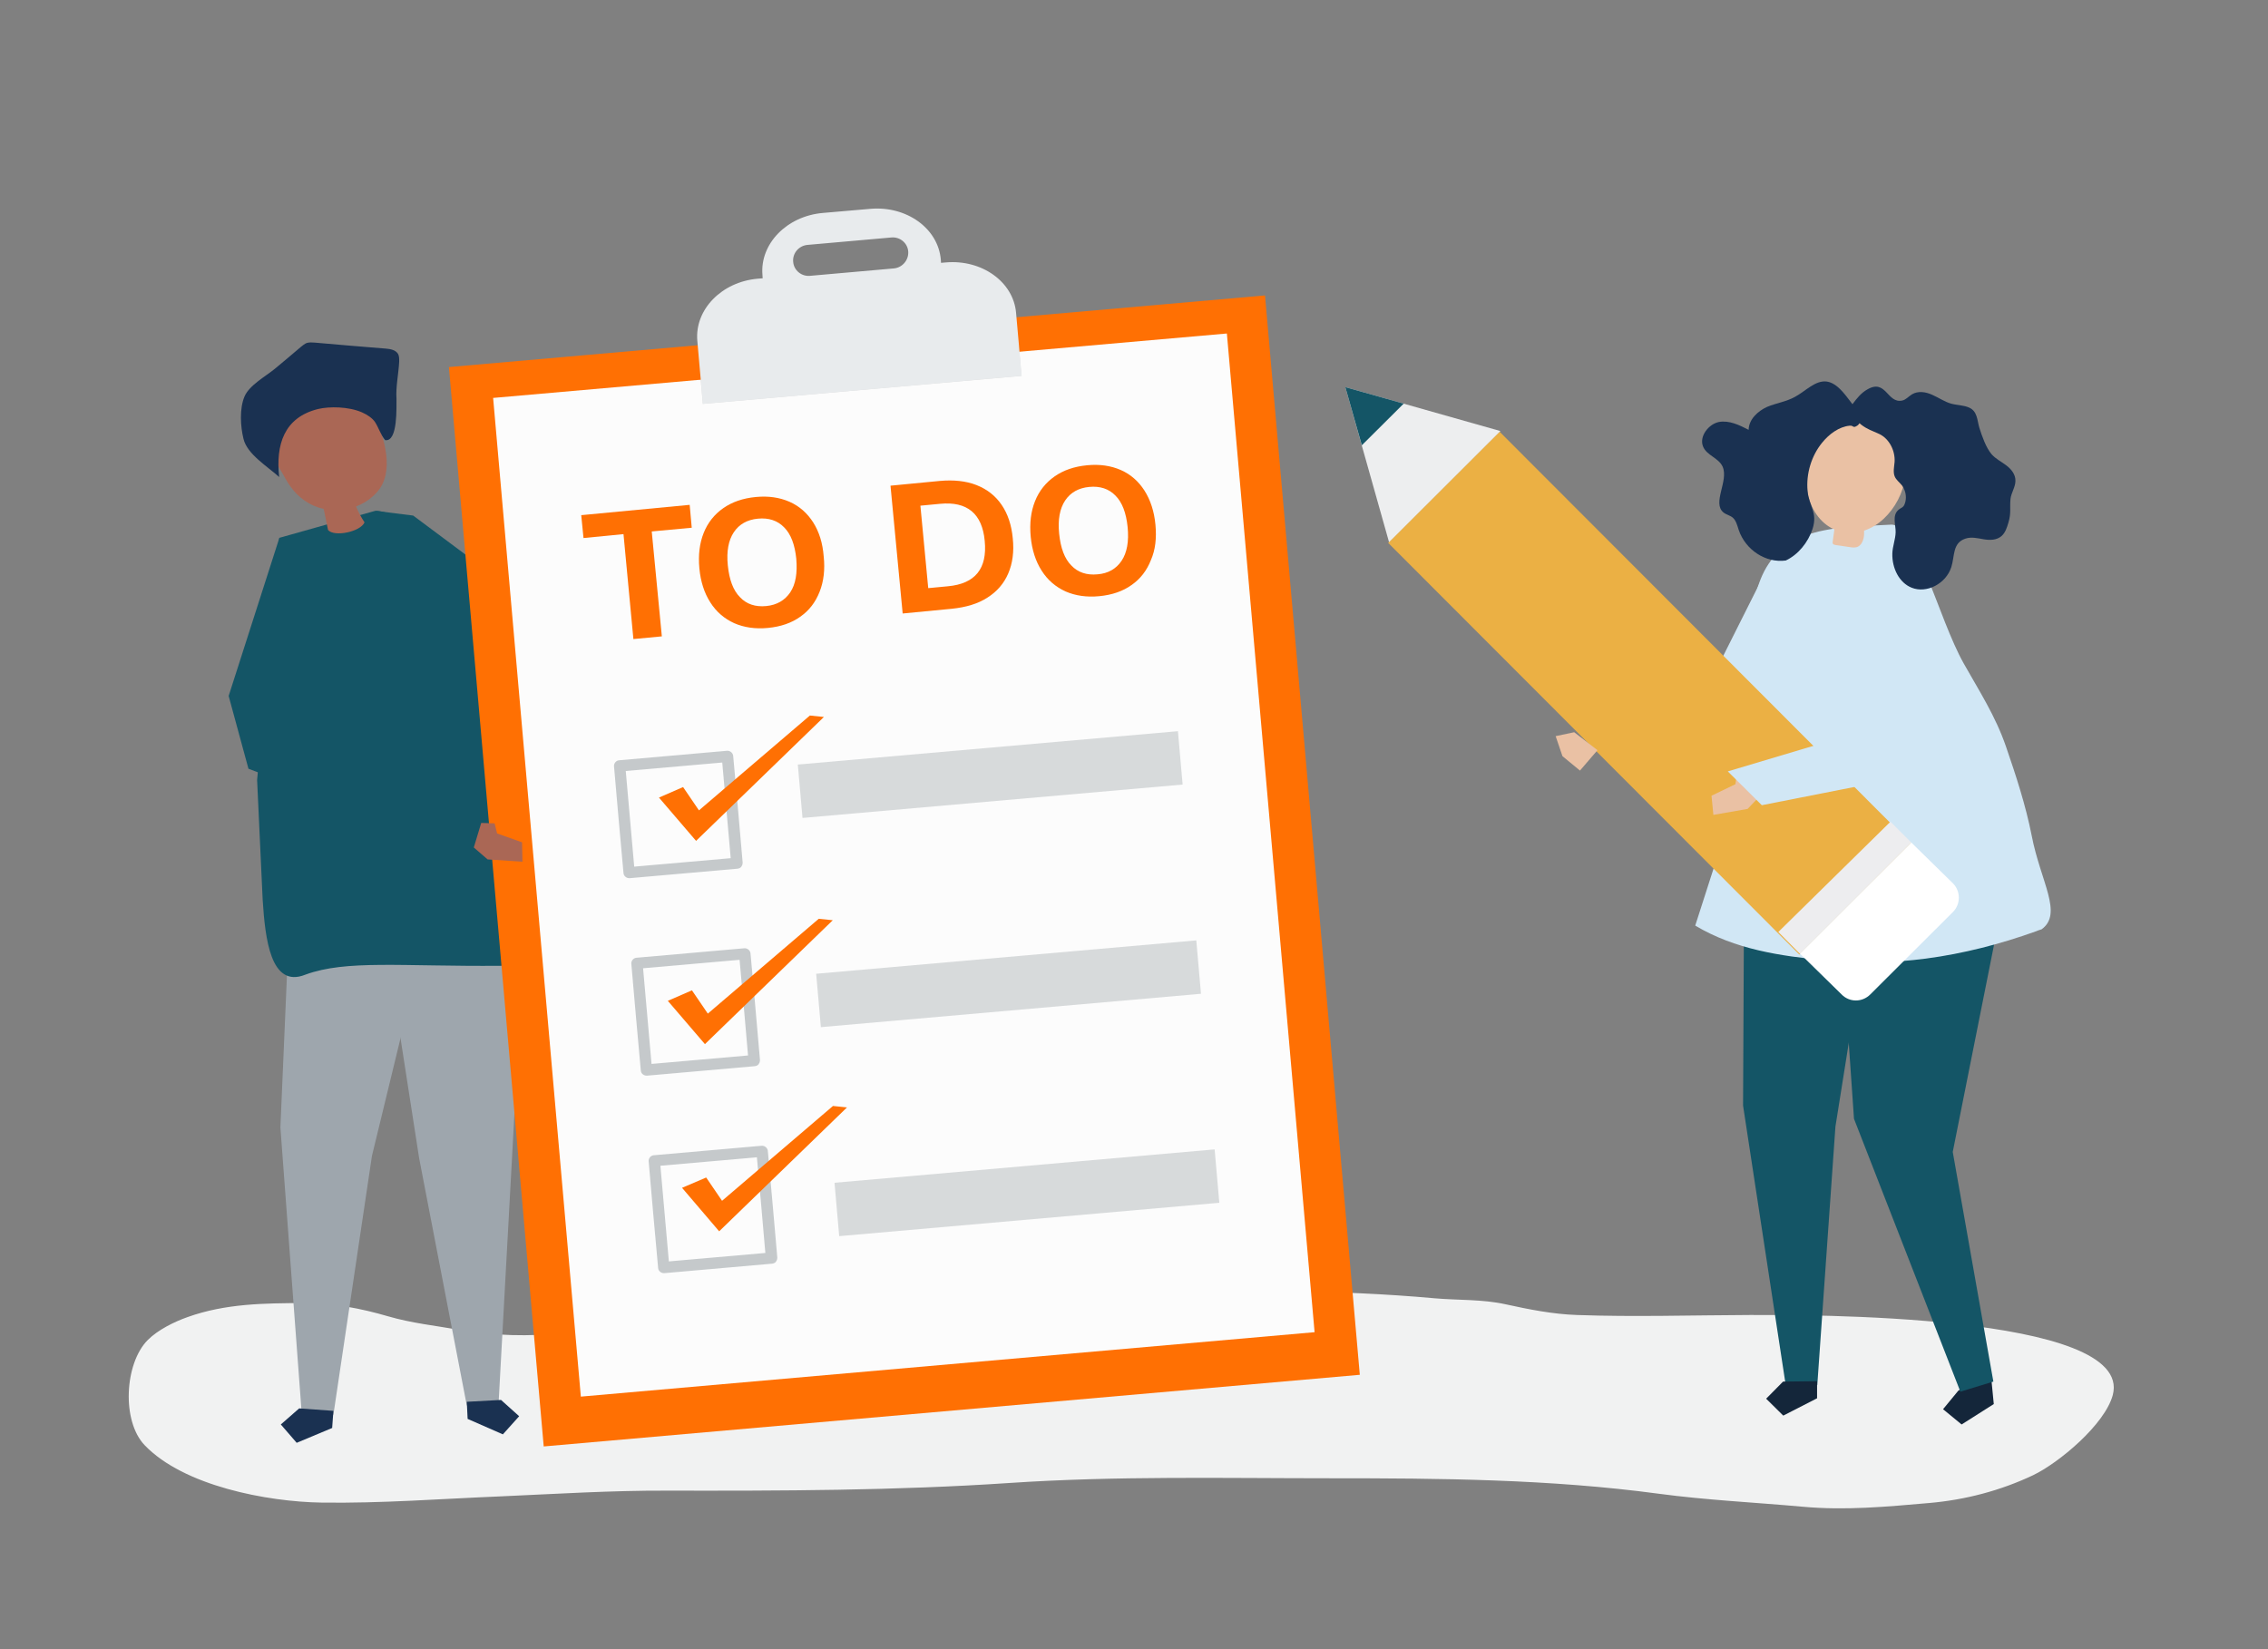 <?xml version="1.0" encoding="utf-8"?>
<!-- Generator: Adobe Illustrator 21.1.0, SVG Export Plug-In . SVG Version: 6.00 Build 0)  -->
<svg version="1.1" xmlns="http://www.w3.org/2000/svg" xmlns:xlink="http://www.w3.org/1999/xlink" x="0px" y="0px"
	 viewBox="0 0 1100 800" style="enable-background:new 0 0 1100 800;" xml:space="preserve">
<rect x="0" y="0" width="1100" height="800" fill="#808080" stroke="none"/>
<style type="text/css">
	.st0{fill:#F1F2F2;}
	.st1{fill:#9EA6AD;}
	.st2{fill:#1A3151;}
	.st3{fill:#145566;}
	.st4{fill:#AA6755;}
	.st5{fill:#ff7003;}
	.st6{fill:#FCFCFC;}
	.st7{opacity:0.12;}
	.st8{fill:#E8EBED;}
	.st9{opacity:0.47;}
	.st10{fill:#879195;}
	.st11{opacity:0.32;fill:#879195;}
	.st12{fill:#14263A;}
	.st13{fill:#D1E7F5;}
	.st14{fill:#EBB044;}
	.st15{fill:#EDEEEF;}
	.st16{fill:#FFFFFF;}
	.st17{fill:#EDEDEF;}
	.st18{fill:#EAC1A4;}
</style>
<g id="Background">
</g>
<g id="Shadow">
	<g>
		<path class="st0" d="M504,626.1c-28.2,0.1-56.4,0.8-84.5,3.9c-10.6,1.2-21,3.8-31.6,4.8c-21.2,2.1-42.1,6-63.4,7.8
			c-17.2,1.4-34.4,2.3-51.5,4.1c-16,1.7-33.8,1.3-49.7-1.5c-11.8-2.1-23.6-3.3-35.2-6.7c-13-3.8-27.1-6.5-40.6-6.4
			c-19.3,0.1-38,0.2-56.5,6.8c-6.5,2.3-14.4,6.2-19.3,11.1c-11.3,11.3-12.8,39.4-1.5,51.1c18.9,19.7,59.3,27.4,85.8,27.8
			c29.1,0.4,57.3-1.8,86.4-3c27-1.2,54-2.9,81.1-2.8c55.3,0.1,110.7,0,165.9-3.7c51.9-3.5,103.9-2.3,155.9-2.3
			c53.3,0,106.3,0.4,159.2,7.5c23.1,3.1,46.6,4.2,69.8,6.3c20.8,1.9,40.7,0,61.4-1.8c17.4-1.5,34.6-6,50.4-13.5
			c12.5-6,34.7-24.5,38.6-38.8c10.7-39.9-151.3-39-176.2-38.9c-27.8,0.1-55.9,1-83.7,0c-11.7-0.4-23.2-2.7-34.6-5.2
			c-11.4-2.5-22.8-1.9-34.4-2.9c-48.1-4.4-96.3-3.7-144.5-3.7C535.4,626.2,519.7,626.1,504,626.1z"/>
	</g>
</g>
<g id="Object">
	<g>
		<g>
			<polygon class="st1" points="139.5,465.6 136,546.9 146.3,685.2 161.7,686.3 180.4,560.7 206.2,454.4 			"/>
			<polygon class="st2" points="161.1,692.7 143.9,699.9 136.2,691 145.1,683.2 161.7,684.4 			"/>
		</g>
		<g>
			<polygon class="st1" points="248.4,436.8 251.8,498.3 241.8,681 226.4,681.8 203.3,561.9 182.9,430.5 			"/>
			<polygon class="st2" points="226.8,688.3 243.9,695.8 251.8,687 243,679.1 226.4,680 			"/>
		</g>
		<g>
			<path class="st3" d="M135.5,260.9l46.5-13.1c0,0,26.8-1.6,55.3,57.9c15.8,33.1,28.2,87.5,36,129.2c-0.1,6.2-2.2,33.4-30.4,33.6
				c-48.5,0.4-74.9-3-94.8,4.3c-16.9,6.8-19.5-17.6-20.7-36.3l-2.7-58.1L135.5,260.9z"/>
		</g>
		<g>
			<path class="st4" d="M134.7,200.3c11.5-4.7,23.4-9.1,35.7-8.8c2.7,0.1,5.7,0.5,7.5,2.5c0.7,0.8,1.2,1.7,1.6,2.7
				c4.9,10.7,11.6,26.7,5.9,38.3c-1.1,2.2-2.7,4.1-4.5,5.7c-2.4,2.2-5.2,3.8-8.2,5c1.1,2.7,2.5,5.3,4.1,7.7
				c-2,4.6-14.7,7.2-17.7,3.7c-0.7-3.4-1.4-6.8-2.1-10.2c-1.7-0.4-3.3-0.9-4.9-1.6c-6.1-2.7-10.6-7.5-13.7-13.2
				c-3.4-6.3-7.7-12-10.9-18.4c-1.2-2.3-2.2-5-1.3-7.5c1-2.6,3.8-3.9,6.4-5C133.2,200.9,133.9,200.6,134.7,200.3z"/>
			<path class="st2" d="M175.5,200c-6.5-2.8-15.7-2.9-21.2-1.6c-16.6,4.1-20.6,17.4-18.9,33c-5.6-5.1-15.5-11-17.3-18.5
				c-1.5-6.1-2-14.7,0.5-20.6c2.4-5.5,10.2-9.7,14.7-13.4c4.2-3.5,8.4-7,12.6-10.6c0.9-0.7,1.8-1.5,2.8-1.9c1.3-0.4,2.7-0.3,4-0.2
				c11.5,1,22.9,2,34.4,2.9c2.2,0.2,4.7,0.6,5.9,2.5c0.7,1.2,0.6,2.6,0.6,3.9c-0.3,5.9-1.7,12.2-1.3,18c-0.1,3.5,0.8,21-5.5,20
				c-2.2-2.6-3.1-6-5-8.9C180.4,202.7,178.2,201.2,175.5,200z"/>
		</g>
		<polygon class="st3" points="182,247.8 200.4,250.1 275.7,306.3 283.3,327.7 261.3,383.4 249.9,366.3 256.5,326.8 233.5,315.8 
			195.6,258.8 		"/>
	</g>
	<g>
		<g>
			<g>
				<g>
					
						<rect x="240" y="159.7" transform="matrix(0.996 -8.746548e-02 8.746548e-02 0.996 -35.28 39.996)" class="st5" width="397.4" height="525.7"/>
					
						<rect x="259.8" y="176.5" transform="matrix(0.996 -8.746538e-02 8.746538e-02 0.996 -35.026 39.962)" class="st6" width="357.3" height="486.4"/>
					<g>
						
							<rect x="340" y="174.8" transform="matrix(0.996 -8.746338e-02 8.746338e-02 0.996 -14.322 37.224)" class="st7" width="155.2" height="14.4"/>
						<g>
							<path class="st8" d="M458.8,127.3l-2.4,0.2l-0.1-1.6c-1.3-15.1-16.6-26.1-34.1-24.6l-23.1,2c-17.5,1.5-30.6,15-29.3,30.1
								l0.1,1.6l-2.4,0.2c-17.5,1.5-30.6,15-29.3,30.1l2.7,30.6l154.6-13.6l-2.7-30.6C491.5,136.8,476.3,125.8,458.8,127.3z
								 M433.6,130.2l-40.7,3.6c-4.2,0.4-7.9-2.7-8.2-6.8c-0.4-4.1,2.7-7.8,6.9-8.2l40.7-3.6c4.2-0.4,7.9,2.7,8.2,6.8
								C440.8,126.1,437.7,129.8,433.6,130.2z"/>
						</g>
					</g>
				</g>
				<g class="st9">
					<path class="st10" d="M352.6,364.2c-17.4,1.5-34.8,3.1-52.3,4.6c-1.5,0.1-2.6,1.5-2.5,2.9c1.5,17.3,3,34.5,4.6,51.8
						c0.1,1.5,1.5,2.6,3,2.5c17.4-1.5,34.8-3.1,52.3-4.6c0.8-0.1,1.4-0.4,1.8-0.9c0,0,0.1-0.1,0.1-0.1c0,0,0,0,0-0.1
						c0.4-0.5,0.6-1.1,0.6-1.9c-1.5-17.3-3-34.5-4.6-51.8C355.4,365.2,354.1,364.1,352.6,364.2z M354.4,416.3
						c-15.6,1.4-31.2,2.7-46.8,4.1c-1.4-15.5-2.7-30.9-4.1-46.4c15.6-1.4,31.2-2.7,46.8-4.1C351.7,385.3,353,400.8,354.4,416.3z"/>
					<path class="st10" d="M361,460c-17.4,1.5-34.8,3.1-52.3,4.6c-1.5,0.1-2.6,1.5-2.5,2.9c1.5,17.3,3,34.5,4.6,51.8
						c0.1,1.5,1.5,2.6,3,2.5c17.4-1.5,34.8-3.1,52.3-4.6c0.8-0.1,1.4-0.4,1.8-0.9c0,0,0.1-0.1,0.1-0.1c0,0,0,0,0-0.1
						c0.4-0.5,0.6-1.1,0.6-1.9c-1.5-17.3-3-34.5-4.6-51.8C363.8,461,362.5,459.9,361,460z M362.8,512c-15.6,1.4-31.2,2.7-46.8,4.1
						c-1.4-15.5-2.7-30.9-4.1-46.4c15.6-1.4,31.2-2.7,46.8-4.1C360.1,481.1,361.5,496.6,362.8,512z"/>
					<path class="st10" d="M369.4,555.8c-17.4,1.5-34.8,3.1-52.3,4.6c-1.5,0.1-2.6,1.5-2.5,2.9c1.5,17.3,3,34.5,4.6,51.8
						c0.1,1.5,1.5,2.6,3,2.5c17.4-1.5,34.8-3.1,52.3-4.6c0.8-0.1,1.4-0.4,1.8-0.9c0,0,0.1-0.1,0.1-0.1c0,0,0,0,0-0.1
						c0.4-0.5,0.6-1.1,0.6-1.9c-1.5-17.3-3-34.5-4.6-51.8C372.2,556.8,370.9,555.7,369.4,555.8z M371.2,607.8
						c-15.6,1.4-31.2,2.7-46.8,4.1c-1.4-15.5-2.7-30.9-4.1-46.4c15.6-1.4,31.2-2.7,46.8-4.1C368.5,576.9,369.9,592.4,371.2,607.8z"
						/>
				</g>
				<polygon class="st5" points="319.6,386.9 331.3,381.8 339,393.1 392.8,347.1 399.6,347.8 337.6,407.9 				"/>
				<polygon class="st5" points="323.9,485.5 335.6,480.4 343.3,491.7 397.1,445.7 403.9,446.4 341.9,506.5 				"/>
				<polygon class="st5" points="330.8,576.2 342.5,571.2 350.2,582.5 404,536.5 410.8,537.2 348.8,597.3 				"/>
				
					<rect x="405.6" y="565.7" transform="matrix(0.996 -8.746431e-02 8.746431e-02 0.996 -48.71 45.789)" class="st11" width="185.1" height="26"/>
				
					<rect x="396.7" y="464.3" transform="matrix(0.996 -8.746415e-02 8.746415e-02 0.996 -39.87 44.62)" class="st11" width="185.1" height="26"/>
				
					<rect x="387.8" y="362.8" transform="matrix(0.996 -8.746415e-02 8.746415e-02 0.996 -31.031 43.451)" class="st11" width="185.1" height="26"/>
			</g>
		</g>
	</g>
	<g>
		<polygon class="st3" points="155.2,290.1 148.6,342.4 233.4,399.2 228.8,414.3 120.5,372.9 110.9,337.6 135.5,260.9 		"/>
		<polygon class="st4" points="229.8,411.1 236.5,416.9 253.4,418 253.2,408.6 241.1,404.3 239.9,399.4 233.4,399.2 		"/>
	</g>
	<g>
		<g>
			<g>
				<g>
					<polygon class="st12" points="966.2,672.9 967,681.1 951.4,691 942.4,683.6 949.8,674.6 965.4,664.7 					"/>
					<polygon class="st3" points="966.8,422.4 969.3,447.4 947.1,558.8 966.8,670.2 950.8,675.1 899.2,542.7 896.4,502.2 
						903.4,418.3 					"/>
				</g>
				<g>
					<polygon class="st3" points="845.9,430.9 845.4,536.3 866.1,672 881.4,671.9 890.2,546.5 910.2,421 					"/>
					<polygon class="st12" points="881.3,678.3 864.9,686.7 856.6,678.5 864.8,670.2 881.3,670 					"/>
				</g>
			</g>
			<g>
				<path class="st13" d="M833,415.4c11-34.1,12.2-69.9,15.4-105.5c0.9-10.5,2-21.2,6.3-30.8c5-11,13.3-16.8,22.9-20
					c12.3-4,26.8-3.8,39.6-4.6c12.1-0.4,22.8,45.2,35.2,67.3c7.6,13.5,15.4,25.5,20.5,40.3c4.9,14.2,9.6,28.6,12.5,43.3
					c4.3,22.3,15.3,37.8,4.8,45.4c-1,0.3-1.9,0.6-2.8,1c-17.3,6.2-35.1,10.8-53.3,13.2c-16.1,2.1-32.5,2.5-48.7,0.9
					c-22.2-2.2-43.7-5.3-63.2-16.9C825.8,437.8,829.4,426.6,833,415.4z"/>
			</g>
		</g>
		<polygon class="st13" points="757,346.4 833,323.7 858.8,272.3 873,298.6 856.6,346.4 773.4,362.9 		"/>
	</g>
	<g>
		
			<rect x="762.2" y="194.8" transform="matrix(-0.708 0.707 -0.707 -0.708 1604.073 8.142)" class="st14" width="76.3" height="282.1"/>
		<polygon class="st15" points="727.7,209.1 652.5,187.8 673.7,263 		"/>
		<polygon class="st3" points="680.8,195.8 652.5,187.8 660.5,216 		"/>
		<path class="st16" d="M907.1,482.4l40.1-40c3.8-3.8,3.8-10.1,0-13.9L927,408.7l-54,53.9l20.2,19.8
			C897,486.3,903.2,486.3,907.1,482.4z"/>
		<polygon class="st17" points="873,462.7 927,408.7 916.9,398.6 862.5,452.1 		"/>
	</g>
	<g>
		<path class="st18" d="M923.1,220.7c-6.9-20.8-37.3-28.1-44.4-3.9c-2.1,7.3-3.4,15-2,22.4c1.4,7.4,6,14.6,12.9,17.6
			c0,0,0.1,0,0.1,0c-0.3,1.9-0.5,3.9-0.8,5.8c-0.1,0.4-0.1,0.9,0.1,1.2c0.3,0.4,0.8,0.5,1.3,0.6c2.3,0.3,4.6,0.7,6.9,1
			c1.1,0.2,2.3,0.3,3.4,0c2.4-0.8,3.4-3.7,3.5-6.2c0-0.6,0-1.2,0-1.8C918,252.9,927.7,234.3,923.1,220.7z"/>
		<g>
			<path class="st2" d="M886.1,185.1c-5.6-0.8-10.3,4.6-15.5,7.4c-4.3,2.4-9.1,3-13.6,4.9c-4.4,2-8.8,6-8.9,11.1
				c-4.5-2.3-9.4-4.7-14.4-3.8c-5,1-9.7,7-7.7,11.9c1.8,4.4,7.6,5.5,9.5,9.8c3,6.9-5.2,17.6,0.4,22.2c1.4,1.1,3.2,1.4,4.5,2.5
				c1.6,1.4,2.2,3.8,2.9,6c3.3,9.7,13.1,16.1,22.8,14.8c6-2.8,10.8-8.7,13-15.3c2.6-8.1-1.7-10.9-2.4-18.4c-0.8-8.3,1.8-17,7-23.4
				c3.4-4.2,8.2-7.8,13.4-8.3c2.1-0.2,1.4,1.5,3.8-0.1c1-0.7,2.4-3.3,2.7-4.6C898.1,197.5,893.4,186.2,886.1,185.1z"/>
			<path class="st2" d="M946.3,195.8c2.9,0.8,6,0.7,8.7,1.9c4.1,1.8,3.9,6.1,5,9.8c1.3,4.1,3.2,9.6,5.9,12.8c2,2.3,4.7,3.6,7.1,5.4
				c2.4,1.8,4.6,4.4,4.5,7.6c0,3-2.1,5.8-2.4,8.8c-0.4,4.5,0.4,6.8-1,11.4c-0.7,2.4-1.5,4.9-3.3,6.5c-2.4,2.1-5.7,2.1-8.7,1.6
				c-2.9-0.5-6-1.3-8.9-0.3c-6.3,2.1-5.1,8.5-6.8,13.8c-2.6,8.1-12,12.9-19.2,10c-6.1-2.4-9.6-9.5-9.4-16.6
				c0.1-3.5,1.5-6.8,1.6-10.3c0.1-3.4-1.8-8.1,1.3-10.8c0.7-0.7,1.7-1,2.4-1.7c0.5-0.6,0.8-1.4,1-2.2c0.7-2.8,0-5.8-1.6-8
				c-1.2-1.5-2.9-2.7-3.6-4.5c-0.8-2.1-0.2-4.6,0-7c0.3-5.7-2.8-11.3-7.5-13.5c-3.1-1.4-5.9-2.3-8.7-4.5c-0.4-0.3-6.6-5.8-6.8-4.6
				c0.3-2.1,1.5-3.9,2.7-5.5c2-2.7,4.2-5.4,7.1-7c9.1-5.3,9.6,7,16.9,5.4c1.8-0.4,3.1-2,4.7-3c3-1.8,6.7-1.2,9.8,0.2
				C940.3,192.9,943.1,194.9,946.3,195.8z"/>
		</g>
	</g>
	<polygon class="st18" points="754.5,357.1 763.5,355.2 774.8,363.9 766.3,373.8 757.8,366.8 	"/>
	<g>
		<polygon class="st18" points="853.7,386 847.6,392.4 831,395.3 830.1,386 841.7,380.4 842.4,375.4 848.8,374.5 		"/>
		<polygon class="st13" points="838,374.2 914,351.5 939.8,300 954.1,326.3 937.7,374.2 854.5,390.6 		"/>
	</g>
	<g>
		<polygon class="st5" points="334.5,244.9 281.9,249.9 283,261 302.4,259.1 307.2,310 321,308.7 316.1,257.8 335.5,256 		"/>
		<path class="st5" d="M394.4,253.4c-2.9-4.5-6.7-7.9-11.5-10c-4.8-2.1-10.2-2.9-16.4-2.3c-6.2,0.6-11.4,2.4-15.7,5.4
			c-4.3,3-7.5,7-9.5,12c-2,5-2.7,10.7-2.1,17.2c0.6,6.4,2.4,12,5.3,16.5c2.9,4.6,6.8,7.9,11.6,10.1c4.8,2.1,10.3,2.9,16.4,2.3
			c6.2-0.6,11.4-2.4,15.6-5.4c4.3-3,7.4-7,9.4-12.1c2-5,2.7-10.8,2-17.2C399,263.4,397.3,258,394.4,253.4z M383.3,287.3
			c-2.6,3.9-6.5,6.2-11.7,6.7c-5.2,0.5-9.5-0.9-12.7-4.3c-3.3-3.3-5.2-8.5-5.9-15.4c-0.7-6.8,0.3-12.2,2.9-16.1
			c2.6-3.9,6.5-6.1,11.7-6.6c5.2-0.5,9.5,0.9,12.7,4.2c3.3,3.3,5.2,8.4,5.9,15.2C386.8,278,385.9,283.4,383.3,287.3z"/>
		<path class="st5" d="M485.8,244.9c-3-4.4-7.1-7.6-12.2-9.6c-5.1-2-11.1-2.6-17.8-2l-23.9,2.3l5.9,62l23.9-2.3
			c6.8-0.7,12.6-2.4,17.2-5.4c4.6-2.9,8-6.8,10.1-11.7c2.1-4.9,2.9-10.6,2.2-17.1C490.6,254.7,488.8,249.3,485.8,244.9z
			 M459.7,284.4l-9.5,0.9l-3.8-40l9.5-0.9c13.2-1.3,20.5,4.8,21.7,18C478.9,275.8,473,283.2,459.7,284.4z"/>
		<path class="st5" d="M560.4,254.5c-0.6-6.4-2.4-11.9-5.3-16.5c-2.9-4.5-6.7-7.9-11.5-10c-4.8-2.1-10.2-2.9-16.4-2.3
			c-6.2,0.6-11.4,2.4-15.7,5.4c-4.3,3-7.5,7-9.5,12c-2,5-2.7,10.7-2.1,17.2c0.6,6.4,2.4,12,5.3,16.5c2.9,4.6,6.8,7.9,11.6,10.1
			c4.8,2.1,10.3,2.9,16.4,2.3c6.2-0.6,11.4-2.4,15.6-5.4c4.3-3,7.4-7,9.4-12.1C560.4,266.7,561,261,560.4,254.5z M544,272
			c-2.6,3.9-6.5,6.2-11.7,6.6c-5.2,0.5-9.5-0.9-12.7-4.3c-3.3-3.3-5.2-8.5-5.9-15.4c-0.7-6.8,0.3-12.2,2.9-16.1
			c2.6-3.9,6.5-6.1,11.7-6.6c5.2-0.5,9.5,0.9,12.7,4.2c3.3,3.3,5.2,8.4,5.9,15.2C547.6,262.7,546.6,268.1,544,272z"/>
	</g>
</g>
</svg>
